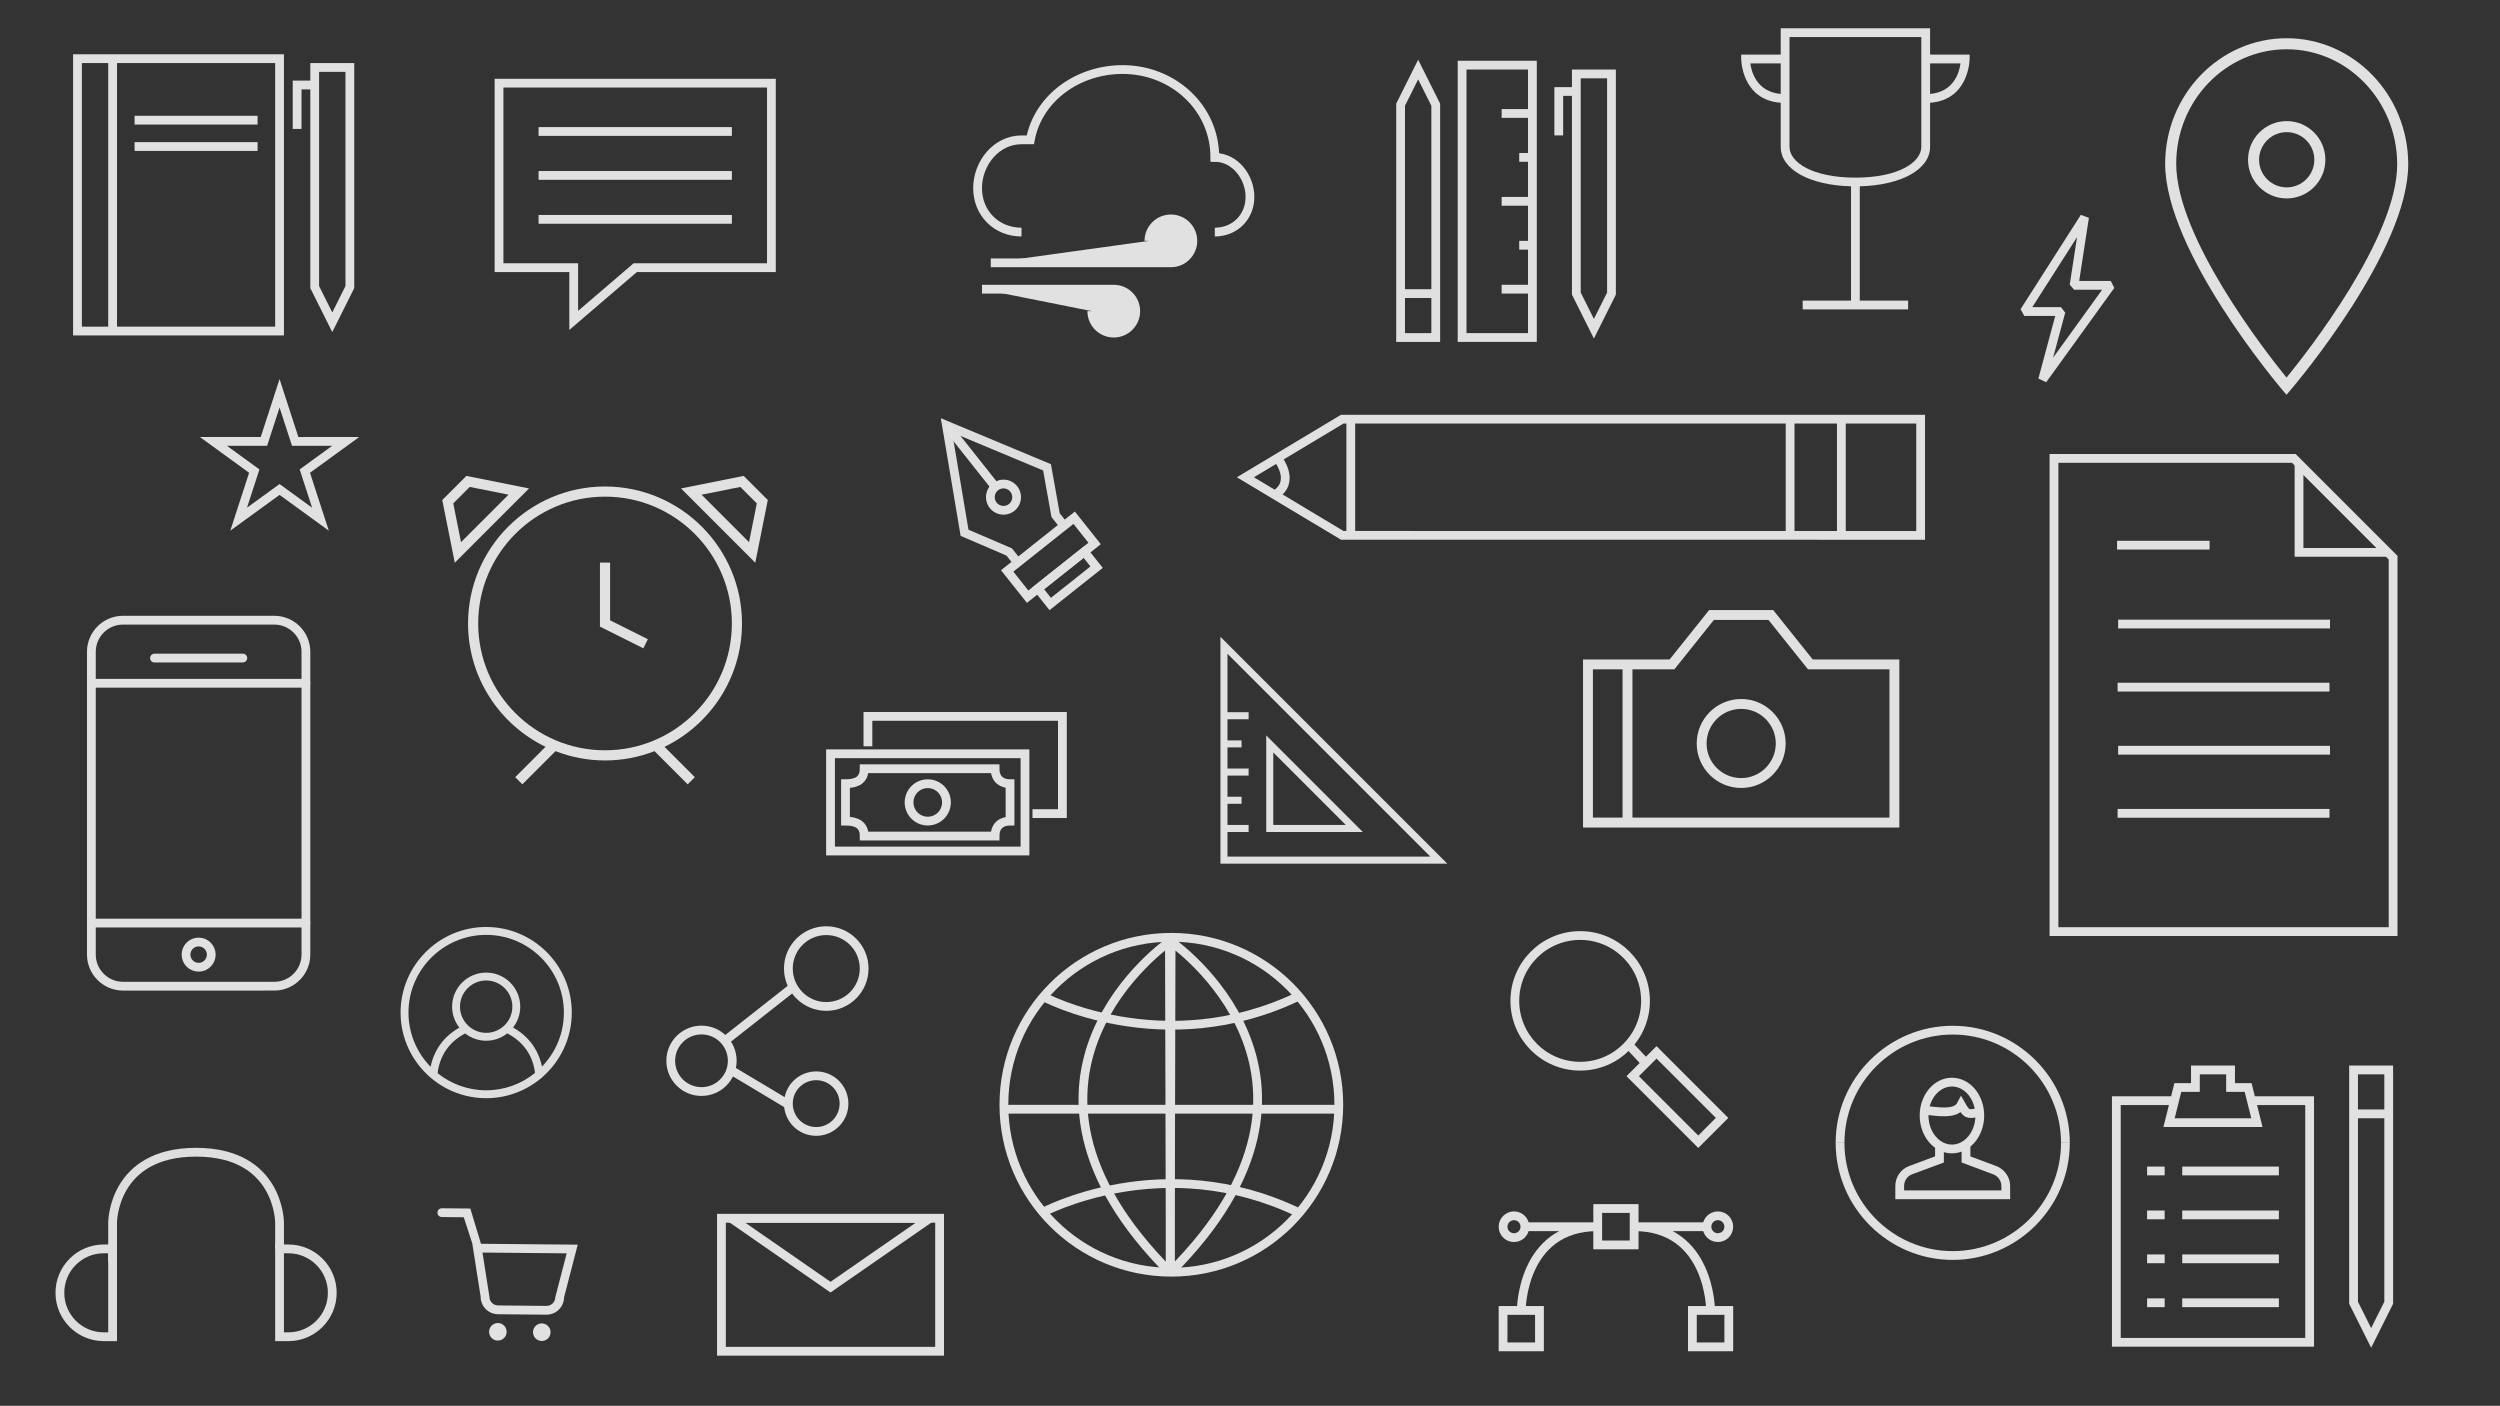 <?xml version="1.0" encoding="utf-8"?>
<!-- Generator: Adobe Illustrator 16.0.0, SVG Export Plug-In . SVG Version: 6.00 Build 0)  -->
<!DOCTYPE svg PUBLIC "-//W3C//DTD SVG 1.1//EN" "http://www.w3.org/Graphics/SVG/1.1/DTD/svg11.dtd">
<svg version="1.1" id="Layer_1" xmlns="http://www.w3.org/2000/svg" xmlns:xlink="http://www.w3.org/1999/xlink" x="0px" y="0px"
	 width="569.06px" height="320px" viewBox="0 0 569.06 320" enable-background="new 0 0 569.06 320" xml:space="preserve">
<rect x="0" y="0" width="569.06" height="320" fill="#333333" stroke="none"/>
<g opacity="0.85">
	<path fill="#FFFFFF" d="M123.344,301.24c-1.105-0.01-2.008,0.878-2.018,1.982c-0.01,1.104,0.877,2.008,1.981,2.018
		c1.104,0.012,2.008-0.877,2.018-1.98C125.336,302.154,124.448,301.252,123.344,301.24 M113.344,301.149
		c-1.104-0.011-2.008,0.877-2.018,1.981c-0.01,1.104,0.877,2.008,1.982,2.018c1.104,0.012,2.008-0.877,2.018-1.98
		C115.336,302.063,114.449,301.16,113.344,301.149 M109.48,283.112l-2.421-8.022l-6.475-0.06c-0.552-0.005-1.004,0.439-1.009,0.991
		s0.438,1.003,0.991,1.008l5,0.048l1.955,6.018h-0.01l1.889,12.018c-0.021,2.209,1.754,4.017,3.963,4.036l10.999,0.103
		c2.209,0.02,4.017-1.754,4.037-3.963l3.11-11.973L109.48,283.112z M126.399,295.269c-0.01,1.104-0.914,1.992-2.018,1.982l-11-0.102
		c-1.104-0.011-1.991-0.914-1.981-2.018l-1.575-10.017l19.166,0.178L126.399,295.269z"/>
	<path fill="#FCFCFC" d="M130.152,230.488c0-10.744-8.741-19.485-19.486-19.485c-10.744,0-19.485,8.741-19.485,19.485
		c0,5.922,2.659,11.233,6.842,14.809c0.055,0.063,0.118,0.118,0.189,0.164c3.379,2.816,7.722,4.514,12.454,4.514
		c4.691,0,9-1.668,12.367-4.438c0.18-0.073,0.33-0.206,0.43-0.372C127.557,241.59,130.152,236.338,130.152,230.488 M92.979,230.488
		c0-9.753,7.934-17.687,17.686-17.687c9.753,0,17.687,7.934,17.687,17.687c0,4.771-1.902,9.104-4.984,12.289
		c-0.477-2.352-1.964-6.317-6.583-8.888c1.021-1.313,1.637-2.959,1.637-4.749c0-4.275-3.481-7.756-7.757-7.756
		c-4.276,0-7.755,3.48-7.755,7.756c0,1.8,0.621,3.453,1.653,4.771c-4.62,2.589-6.09,6.575-6.553,8.915
		C94.901,239.637,92.979,235.283,92.979,230.488 M104.708,229.141c0-3.285,2.672-5.957,5.957-5.957c3.286,0,5.958,2.672,5.958,5.957
		s-2.672,5.958-5.958,5.958C107.381,235.099,104.708,232.426,104.708,229.141 M99.617,244.284c0.128-1.44,0.957-6.311,6.273-9.045
		c1.318,1.034,2.974,1.657,4.776,1.657c1.813,0,3.477-0.629,4.799-1.673c5.339,2.721,6.175,7.513,6.306,9.018
		c-3.038,2.458-6.902,3.935-11.105,3.935C106.489,248.176,102.646,246.716,99.617,244.284"/>
	
		<rect x="189.047" y="171.579" fill="none" stroke="#FFFFFF" stroke-width="2" stroke-miterlimit="10" width="44.267" height="22.132"/>
	<polyline fill="none" stroke="#FFFFFF" stroke-width="2" stroke-miterlimit="10" points="197.561,169.876 197.561,163.066 
		241.827,163.066 241.827,185.198 235.018,185.198 	"/>
	<path fill="none" stroke="#FFFFFF" stroke-width="2" stroke-miterlimit="10" d="M196.708,190.307c0-2.555-1.702-3.405-4.256-3.405
		v-8.513c2.554,0,4.256-0.853,4.256-3.405h29.795c0,2.553,1.703,3.405,3.405,3.405v8.513c-1.702,0-3.405,0.851-3.405,3.405H196.708z
		"/>
	<circle fill="none" stroke="#FFFFFF" stroke-width="2" stroke-miterlimit="10" cx="211.181" cy="182.645" r="4.256"/>
	
		<rect x="342.133" y="298.289" fill="none" stroke="#FFFFFF" stroke-width="2" stroke-miterlimit="10" width="8.287" height="8.287"/>
	
		<rect x="385.227" y="298.289" fill="none" stroke="#FFFFFF" stroke-width="2" stroke-miterlimit="10" width="8.287" height="8.287"/>
	
		<rect x="363.68" y="275.085" fill="none" stroke="#FFFFFF" stroke-width="2" stroke-miterlimit="10" width="8.288" height="8.287"/>
	<circle fill="none" stroke="#FFFFFF" stroke-width="2" stroke-miterlimit="10" cx="344.619" cy="279.229" r="2.486"/>
	<circle fill="none" stroke="#FFFFFF" stroke-width="2" stroke-miterlimit="10" cx="391.027" cy="279.229" r="2.486"/>
	<path fill="none" stroke="#FFFFFF" stroke-width="2" stroke-miterlimit="10" d="M347.105,279.229h16.574
		c-17.403,0-17.403,19.061-17.403,19.061"/>
	<path fill="none" stroke="#FFFFFF" stroke-width="2" stroke-miterlimit="10" d="M388.541,279.229h-16.573
		c17.402,0,17.402,19.061,17.402,19.061"/>
	
		<rect x="236.173" y="129.177" transform="matrix(-0.783 0.622 -0.622 -0.783 514.883 83.347)" fill="none" stroke="#FFFFFF" stroke-width="2" stroke-miterlimit="10" width="13.481" height="4.494"/>
	
		<rect x="229.451" y="122.986" transform="matrix(-0.783 0.622 -0.622 -0.783 505.321 77.289)" fill="none" stroke="#FFFFFF" stroke-width="2" stroke-miterlimit="10" width="19.474" height="7.49"/>
	<polyline fill="none" stroke="#FCFCFC" stroke-width="2" stroke-miterlimit="10" points="242.139,119.606 240.277,117.259 
		238.329,106.374 215.437,96.812 219.556,121.275 229.717,125.642 231.579,127.988 	"/>
	<circle fill="none" stroke="#FFFFFF" stroke-width="2" stroke-miterlimit="10" cx="228.418" cy="113.164" r="2.995"/>
	<line fill="none" stroke="#FFFFFF" stroke-width="2" stroke-miterlimit="10" x1="215.437" y1="96.812" x2="226.613" y2="110.892"/>
	<path fill="none" stroke="#FCFCFC" stroke-width="2" stroke-miterlimit="10" d="M23.633,304.275c-5.523,0-10-4.477-10-10
		s4.477-10,10-10h2v20H23.633z"/>
	<path fill="none" stroke="#FCFCFC" stroke-width="2" stroke-miterlimit="10" d="M65.633,284.275c5.523,0,10,4.477,10,10
		s-4.477,10-10,10h-2v-20H65.633z"/>
	<path fill="none" stroke="#FCFCFC" stroke-width="2" stroke-miterlimit="10" d="M25.633,287.275v-9c0,0,0-16,19-16s19,16,19,16v6"
		/>
	<path fill="none" stroke="#FFFFFF" stroke-width="2" stroke-miterlimit="10" d="M276.522,52.827c4.564,0,8-3.436,8-8
		c0-4.565-3.437-9-8-9c0-11.414-9.586-20-21-20c-10.102,0-19.2,6.423-21,16h-2c-5.708,0-10,5.292-10,11s4.292,10,10,10"/>
	<path fill="#FFFFFF" stroke="#FFFFFF" stroke-width="2" stroke-miterlimit="10" d="M248.522,70.827c0,2.761,2.238,5,5,5
		s5-2.239,5-5c0-2.761-2.238-5-5-5h-30"/>
	<path fill="#FFFFFF" stroke="#FFFFFF" stroke-width="2" stroke-miterlimit="10" d="M261.522,54.827c0-2.761,2.238-5,5-5
		s5,2.239,5,5c0,2.761-2.238,5-5,5h-41"/>
	<polygon fill="none" stroke="#FFFFFF" stroke-width="2" stroke-linejoin="bevel" stroke-miterlimit="10" points="474.494,49.44 
		460.775,70.914 469.126,70.914 464.951,86.421 480.459,64.948 472.108,64.948 	"/>
	<rect x="496.728" y="265.54" fill="#FFFFFF" width="22.001" height="2"/>
	<rect x="496.728" y="275.54" fill="#FFFFFF" width="22.001" height="2"/>
	<rect x="496.728" y="285.54" fill="#FFFFFF" width="22.001" height="2"/>
	<rect x="496.728" y="295.54" fill="#FFFFFF" width="22.001" height="2"/>
	<rect x="488.728" y="265.54" fill="#FFFFFF" width="4" height="2"/>
	<rect x="488.728" y="275.54" fill="#FFFFFF" width="4" height="2"/>
	<rect x="488.728" y="285.54" fill="#FFFFFF" width="4" height="2"/>
	<rect x="488.728" y="295.54" fill="#FFFFFF" width="4" height="2"/>
	<path fill="#FFFFFF" d="M526.728,249.54h-13.469l-0.75-3h-3.781v-4h-10v4h-3.781l-0.75,3h-13.469v57h46V249.54z M496.509,248.54
		h4.219v-4h6v4h4.219l1.5,6h-17.438L496.509,248.54z M524.728,304.54h-42v-53h10.969l-1.25,5h22.563l-1.25-5h10.969V304.54z"/>
	<path fill="#FFFFFF" d="M544.728,296.776V242.54h-10v54.236l5,10L544.728,296.776z M542.728,252.54h-6v-8h6V252.54z
		 M536.728,254.54h6v41.764l-3,6l-3-6V254.54z"/>
	<path fill="#FFFFFF" d="M168.897,141.917c0-17.193-13.986-31.179-31.179-31.179s-31.179,13.986-31.179,31.179
		c0,12.342,7.207,23.027,17.635,28.077l-6.904,6.904l1.633,1.633l7.55-7.55c3.497,1.362,7.293,2.114,11.265,2.114
		s7.768-0.752,11.265-2.114l7.55,7.55l1.633-1.633l-6.904-6.904C161.691,164.944,168.897,154.26,168.897,141.917 M137.719,170.786
		c-15.919,0-28.87-12.95-28.87-28.869s12.951-28.87,28.87-28.87s28.87,12.951,28.87,28.87S153.638,170.786,137.719,170.786"/>
	<polygon fill="#FFFFFF" points="138.874,128.06 136.563,128.06 136.563,142.631 146.44,147.57 147.474,145.503 138.874,141.204 	
		"/>
	<path fill="#FFFFFF" d="M100.666,113.822l2.856,14.27l16.907-16.909l-14.269-2.853L100.666,113.822z M115.746,112.603
		l-10.806,10.805l-1.766-8.825l3.745-3.745L115.746,112.603z"/>
	<path fill="#FFFFFF" d="M155.009,111.184l16.909,16.91l2.854-14.27l-5.493-5.493L155.009,111.184z M170.499,123.409l-10.806-10.805
		l8.826-1.766l3.745,3.745L170.499,123.409z"/>
	<path fill="#FFFFFF" d="M64.633,12.355h-48v64h48V12.355z M18.633,14.355h6v60h-6V14.355z M62.633,74.355h-36v-60h36V74.355z"/>
	<rect x="30.633" y="26.355" fill="#FFFFFF" width="28" height="2"/>
	<rect x="30.633" y="32.355" fill="#FFFFFF" width="28" height="2"/>
	<path fill="#FFFFFF" d="M80.633,65.59V14.354h-10v4h-4v11h2v-9h2V65.59l5,10L80.633,65.59z M72.633,16.354h6v48.764l-3,6l-3-6
		V16.354z"/>
	<path fill="#FFFFFF" d="M439.334,33.431V23.393c8.891-0.646,9-9.866,9-9.962v-1h-9v-6h-34v6h-9v1c0,0.096,0.108,9.316,9,9.962
		v10.038c0,5.119,6.532,8.736,16,8.977v26.023h-11v2h24v-2h-11V42.408C432.801,42.167,439.334,38.55,439.334,33.431 M446.256,14.431
		c-0.274,2.033-1.495,6.463-6.922,6.951v-6.951H446.256z M398.416,14.431h6.918v6.951C399.936,20.892,398.696,16.464,398.416,14.431
		 M407.334,33.431v-25h30v25c0,3.479-5.152,7-15,7C412.485,40.431,407.334,36.91,407.334,33.431"/>
	<path fill="#FFFFFF" d="M529.311,36.366c0-4.853-3.949-8.802-8.803-8.802c-4.853,0-8.803,3.949-8.803,8.802s3.95,8.802,8.803,8.802
		C525.361,45.168,529.311,41.219,529.311,36.366 M514.221,36.366c0-3.467,2.82-6.288,6.287-6.288s6.287,2.821,6.287,6.288
		c0,3.466-2.82,6.287-6.287,6.287S514.221,39.832,514.221,36.366"/>
	<path fill="#FFFFFF" d="M520.46,89.862l0.959-1.124c1.099-1.284,26.842-31.678,26.753-51.454
		c-0.068-15.761-12.478-28.583-27.664-28.583c-15.255,0-27.665,12.825-27.665,28.588c0,19.77,25.572,50.162,26.661,51.446
		L520.46,89.862z M520.508,11.216c13.806,0,25.088,11.701,25.15,26.08c0.076,16.76-20.464,42.869-25.192,48.652
		c-4.701-5.789-25.107-31.89-25.107-48.659C495.358,22.913,506.641,11.216,520.508,11.216"/>
	<rect x="122.592" y="28.931" fill="#FFFFFF" width="44" height="2"/>
	<rect x="122.592" y="38.931" fill="#FFFFFF" width="44" height="2"/>
	<rect x="122.592" y="48.931" fill="#FFFFFF" width="44" height="2"/>
	<path fill="#FFFFFF" d="M129.592,75.104l15.37-13.174h31.63v-44h-64v44h17V75.104z M114.592,59.931v-40h60v40h-30.37l-12.63,10.826
		V59.931H114.592z"/>
	<path fill="#FEFEFE" d="M349.811,13.827h-18v64h18V13.827z M333.811,15.827h14v9h-6v2h6v8h-2v2h2v8h-6v2h6v8h-2v2h2v8h-6v2h6v9h-14
		V15.827z"/>
	<path fill="#FEFEFE" d="M327.81,23.591l-5-10l-5,10v54.236h10V23.591z M322.81,18.063l3,6v41.764h-6V24.063L322.81,18.063z
		 M319.81,67.827h6v8h-6V67.827z"/>
	<path fill="#FEFEFE" d="M362.811,77.063l5-10V15.827h-10v4h-4v11h2v-9h2v45.236L362.811,77.063z M359.811,17.827h6v48.764l-3,6
		l-3-6V17.827z"/>
	<path fill="#FFFFFF" d="M403.623,138.86h-14.579l-9,11.25h-19.71v38.249h72V150.11h-19.711L403.623,138.86z M362.584,152.36h6.75
		v33.749h-6.75V152.36z M430.084,186.109h-58.5V152.36h9.539l9-11.25h12.421l9,11.25h18.54V186.109z"/>
	<path fill="#FFFFFF" d="M396.334,159.109c-5.582,0-10.125,4.542-10.125,10.125s4.543,10.125,10.125,10.125
		c5.581,0,10.125-4.542,10.125-10.125S401.915,159.109,396.334,159.109 M396.334,177.109c-4.343,0-7.875-3.533-7.875-7.875
		c0-4.341,3.532-7.875,7.875-7.875c4.342,0,7.875,3.534,7.875,7.875C404.209,173.576,400.676,177.109,396.334,177.109"/>
	
		<rect x="164.217" y="277.314" fill="none" stroke="#FFFFFF" stroke-width="2" stroke-miterlimit="10" width="49.66" height="30.262"/>
	<polygon fill="none" stroke="#FFFFFF" stroke-width="2" stroke-miterlimit="10" points="189.045,292.987 211.647,277.314 
		166.443,277.314 	"/>
	<polygon fill="none" stroke="#FFFFFF" stroke-width="2" stroke-miterlimit="10" points="467.535,104.349 522.134,104.349 
		544.728,126.943 544.728,212.059 467.535,212.059 	"/>
	
		<line fill="none" stroke="#FFFFFF" stroke-width="2" stroke-miterlimit="10" x1="481.897" y1="124.096" x2="502.956" y2="124.096"/>
	
		<line fill="none" stroke="#FFFFFF" stroke-width="2" stroke-miterlimit="10" x1="482.139" y1="142.047" x2="530.366" y2="142.047"/>
	
		<line fill="none" stroke="#FFFFFF" stroke-width="2" stroke-miterlimit="10" x1="482.018" y1="156.408" x2="530.246" y2="156.408"/>
	
		<line fill="none" stroke="#FFFFFF" stroke-width="2" stroke-miterlimit="10" x1="482.139" y1="170.771" x2="530.366" y2="170.771"/>
	
		<line fill="none" stroke="#FFFFFF" stroke-width="2" stroke-miterlimit="10" x1="482.018" y1="185.132" x2="530.246" y2="185.132"/>
	<polygon fill="none" stroke="#FFFFFF" stroke-width="2" stroke-miterlimit="10" points="523.313,105.702 543.344,125.733 
		523.313,125.733 	"/>
	<path fill="#FFFFFF" d="M277.801,196.594h51.646l-51.646-51.646V196.594z M279.404,189.379h4.811v-1.605h-4.811v-4.81h3.207v-1.603
		h-3.207v-4.812h4.811v-1.604h-4.811v-4.812h3.207v-1.603h-3.207v-4.813h4.811v-1.603h-4.811v-13.298l46.171,46.172h-46.171V189.379
		z"/>
	<path fill="#FFFFFF" d="M288.224,167.398v21.98h21.98L288.224,167.398z M289.827,171.269l16.505,16.506h-16.505V171.269z"/>
	<polygon fill="none" stroke="#FFFFFF" stroke-width="2" stroke-miterlimit="10" points="437.182,96.573 437.182,121.864 
		305.529,121.861 283.484,108.638 305.53,95.413 437.182,95.413 	"/>
	<line fill="none" stroke="#FFFFFF" stroke-width="2" stroke-miterlimit="10" x1="419.137" y1="95.413" x2="419.137" y2="122.351"/>
	<line fill="none" stroke="#FFFFFF" stroke-width="2" stroke-miterlimit="10" x1="407.471" y1="95.148" x2="407.471" y2="122.086"/>
	<line fill="none" stroke="#FFFFFF" stroke-width="2" stroke-miterlimit="10" x1="307.471" y1="95.148" x2="307.471" y2="122.086"/>
	<path fill="none" stroke="#FFFFFF" stroke-width="2" stroke-miterlimit="10" d="M290.769,104.269c0,0,4.386,5.334-0.581,8.39"/>
	<path fill="none" stroke="#FFFFFF" stroke-width="2" stroke-miterlimit="2.613" d="M418.841,260.137
		c0,14.128,11.521,25.648,25.647,25.648c14.128,0,25.649-11.521,25.649-25.648"/>
	<path fill="none" stroke="#FFFFFF" stroke-width="2" stroke-miterlimit="2.613" d="M470.138,260.137
		c0-14.126-11.521-25.648-25.648-25.648s-25.648,11.522-25.648,25.648"/>
	<path fill="none" stroke="#FFFFFF" stroke-width="2" stroke-miterlimit="2.613" d="M441.473,260.735v3.181l-6.527,2.422
		c-1.516,0.54-2.524,2.002-2.524,3.61v2.013h24.137v-2.013c0-1.608-1.056-3.07-2.569-3.61l-6.482-2.422v-3.428"/>
	
		<ellipse fill="none" stroke="#FFFFFF" stroke-width="2" stroke-miterlimit="2.613" cx="444.309" cy="253.925" rx="6.34" ry="7.607"/>
	<path fill="none" stroke="#FFFFFF" stroke-width="2" stroke-miterlimit="2.613" d="M450.625,253.249
		c-0.213,0.025-0.396-0.002-0.61,0.04c-2.159,0.416-2.419,0.285-3.607-1.795c-1.233,2.362-5.621,1.488-8.357,1.205"/>
	<path fill="none" stroke="#FFFFFF" stroke-width="2" stroke-linecap="round" stroke-miterlimit="2.613" d="M69.633,217.295
		c0,3.949-3.23,7.182-7.181,7.182H27.978c-3.95,0-7.18-3.232-7.18-7.182v-68.943c0-3.95,3.23-7.181,7.18-7.181h34.474
		c3.951,0,7.181,3.231,7.181,7.179V217.295z"/>
	
		<line fill="none" stroke="#FFFFFF" stroke-width="2" stroke-linecap="round" stroke-miterlimit="2.613" x1="20.797" y1="155.534" x2="69.632" y2="155.534"/>
	
		<line fill="none" stroke="#FFFFFF" stroke-width="2" stroke-linecap="round" stroke-miterlimit="2.613" x1="20.797" y1="210.111" x2="69.632" y2="210.111"/>
	
		<line fill="none" stroke="#FFFFFF" stroke-width="2" stroke-linecap="round" stroke-miterlimit="2.613" x1="35.163" y1="149.79" x2="55.271" y2="149.79"/>
	
		<circle fill="none" stroke="#FFFFFF" stroke-width="2" stroke-linecap="round" stroke-miterlimit="2.613" cx="45.215" cy="217.295" r="2.872"/>
	<circle fill="none" stroke="#FFFFFF" stroke-width="2" stroke-miterlimit="10" cx="188.077" cy="220.467" r="8.625"/>
	<circle fill="none" stroke="#FFFFFF" stroke-width="2" stroke-miterlimit="10" cx="185.784" cy="251.21" r="6.332"/>
	<circle fill="none" stroke="#FFFFFF" stroke-width="2" stroke-miterlimit="10" cx="159.678" cy="241.461" r="7.001"/>
	<line fill="none" stroke="#FFFFFF" stroke-width="2" stroke-miterlimit="10" x1="165.002" y1="236.922" x2="180.553" y2="224.68"/>
	
		<line fill="none" stroke="#FFFFFF" stroke-width="2" stroke-miterlimit="10" x1="165.732" y1="243.197" x2="179.823" y2="251.634"/>
	<polygon fill="none" stroke="#FFFFFF" stroke-width="2" stroke-miterlimit="10" points="63.633,89.524 67.189,100.469 
		78.697,100.469 69.387,107.233 72.944,118.178 63.633,111.414 54.322,118.178 57.879,107.233 48.569,100.469 60.077,100.469 	"/>
	<circle fill="none" stroke="#FFFFFF" stroke-width="2" stroke-miterlimit="10" cx="359.684" cy="227.821" r="14.873"/>
	
		<rect x="378.04" y="239.105" transform="matrix(0.707 -0.707 0.707 0.707 -64.68 343.19)" fill="none" stroke="#FFFFFF" stroke-width="2" stroke-miterlimit="10" width="7.667" height="21.11"/>
	<line fill="none" stroke="#FFFDFE" stroke-width="2" stroke-miterlimit="10" x1="370.713" y1="237.8" x2="374.626" y2="241.981"/>
	<circle fill="none" stroke="#FFFFFF" stroke-width="2" stroke-miterlimit="10" cx="266.627" cy="251.471" r="38.116"/>
	<line fill="none" stroke="#FFFFFF" stroke-width="2" stroke-miterlimit="10" x1="228.078" y1="252.487" x2="304.69" y2="252.487"/>
	<path fill="none" stroke="#FFFFFF" stroke-width="2" stroke-miterlimit="10" d="M266.377,289.655l0.193-75.301
		C266.57,214.354,311.019,245.027,266.377,289.655"/>
	<path fill="none" stroke="#FFFFFF" stroke-width="2" stroke-miterlimit="10" d="M266.384,289.655l-0.192-75.301
		C266.192,214.354,221.757,245.027,266.384,289.655"/>
	<path fill="none" stroke="#FFFFFF" stroke-width="2" stroke-miterlimit="10" d="M237.258,276.011c0,0,27.494-14.864,58.328,0"/>
	<path fill="none" stroke="#FFFFFF" stroke-width="2" stroke-miterlimit="10" d="M237.258,226.764c0,0,27.494,14.864,58.328,0"/>
</g>
</svg>
